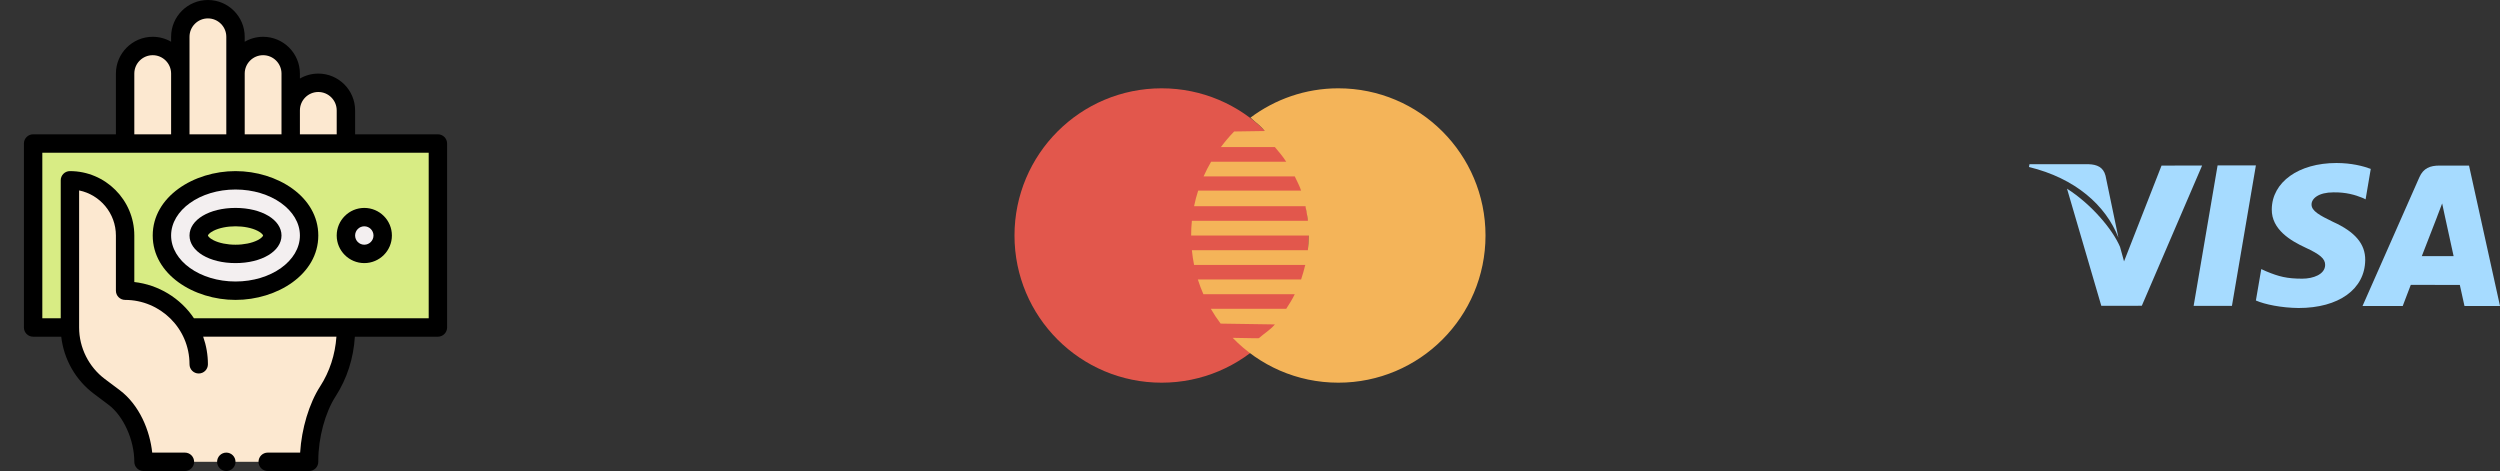 <svg width="138" height="26" viewBox="0 0 138 26" fill="none" xmlns="http://www.w3.org/2000/svg">
<rect x="0" y="0" width="138" height="26" fill="#333333" stroke="none"/>
<path d="M1.828 7.922V18.078H24.172V7.922H1.828Z" fill="#D8EC84"/>
<path d="M20.109 14.016C20.67 14.016 21.125 13.561 21.125 13C21.125 12.439 20.67 11.984 20.109 11.984C19.549 11.984 19.094 12.439 19.094 13C19.094 13.561 19.549 14.016 20.109 14.016Z" fill="#F3EFF0"/>
<path d="M10.425 18.078H19.094V18.15C19.094 19.37 18.764 20.574 18.102 21.599C17.423 22.649 17.062 24.176 17.062 25.426V25.492H7.922C7.922 24.213 7.32 22.705 6.297 21.938L5.484 21.328C4.462 20.561 3.859 19.357 3.859 18.078V9.953C5.542 9.953 6.906 11.317 6.906 13V16.047C8.41 16.047 9.723 16.864 10.425 18.078Z" fill="#FCE8D0"/>
<path d="M13 9.953C15.243 9.953 17.062 11.317 17.062 13C17.062 14.683 15.243 16.047 13 16.047C10.757 16.047 8.938 14.683 8.938 13C8.938 11.317 10.757 9.953 13 9.953Z" fill="#F3EFF0"/>
<path d="M13 14.016C14.122 14.016 15.031 13.561 15.031 13C15.031 12.439 14.122 11.984 13 11.984C11.878 11.984 10.969 12.439 10.969 13C10.969 13.561 11.878 14.016 13 14.016Z" fill="#D8EC84"/>
<path d="M17.57 4.57C16.729 4.57 16.047 5.252 16.047 6.094V4.062C16.047 3.221 15.365 2.539 14.523 2.539C13.682 2.539 13 3.221 13 4.062V2.031C13 1.19 12.318 0.508 11.477 0.508C10.635 0.508 9.953 1.19 9.953 2.031V4.062C9.953 3.221 9.271 2.539 8.43 2.539C7.588 2.539 6.906 3.221 6.906 4.062V7.922H19.094V6.094C19.094 5.252 18.412 4.57 17.57 4.57Z" fill="#FCE8D0"/>
<path d="M24.172 7.414H19.602V6.094C19.602 4.974 18.69 4.062 17.57 4.062C17.201 4.062 16.854 4.162 16.555 4.336V4.062C16.555 2.942 15.643 2.031 14.523 2.031C14.154 2.031 13.807 2.131 13.508 2.305V2.031C13.508 0.911 12.597 0 11.477 0C10.357 0 9.445 0.911 9.445 2.031V2.304C9.146 2.131 8.8 2.031 8.43 2.031C7.31 2.031 6.398 2.942 6.398 4.062V7.414H1.828C1.548 7.414 1.32 7.641 1.32 7.922V18.078C1.32 18.358 1.548 18.586 1.828 18.586H3.381C3.521 19.827 4.171 20.978 5.18 21.734L5.992 22.344C6.816 22.962 7.414 24.286 7.414 25.492C7.414 25.773 7.641 26 7.922 26H10.207C10.488 26 10.715 25.773 10.715 25.492C10.715 25.212 10.488 24.984 10.207 24.984H8.402C8.275 23.779 7.705 22.359 6.602 21.531L5.789 20.922C4.899 20.254 4.367 19.191 4.367 18.078V10.512C5.525 10.748 6.398 11.774 6.398 13V16.047C6.398 16.327 6.626 16.555 6.906 16.555C8.832 16.555 10.461 18.113 10.461 20.109C10.461 20.39 10.688 20.617 10.969 20.617C11.249 20.617 11.477 20.39 11.477 20.109C11.477 19.588 11.387 19.073 11.215 18.585H18.571C18.501 19.579 18.195 20.518 17.675 21.323C17.063 22.27 16.646 23.667 16.568 24.984H14.777C14.497 24.984 14.27 25.212 14.27 25.492C14.27 25.773 14.497 26 14.777 26H17.062C17.343 26 17.57 25.773 17.57 25.492V25.426C17.57 24.169 17.946 22.775 18.528 21.874C19.154 20.905 19.516 19.776 19.588 18.586H24.172C24.452 18.586 24.68 18.358 24.68 18.078V7.922C24.68 7.641 24.452 7.414 24.172 7.414ZM17.57 5.078C18.13 5.078 18.586 5.534 18.586 6.094V7.414H16.555V6.094C16.555 5.534 17.01 5.078 17.57 5.078ZM14.523 3.047C15.084 3.047 15.539 3.502 15.539 4.062V7.414H13.508V4.062C13.508 3.502 13.963 3.047 14.523 3.047ZM10.461 2.031C10.461 1.471 10.916 1.016 11.477 1.016C12.037 1.016 12.492 1.471 12.492 2.031V7.414H10.461V2.031ZM7.414 4.062C7.414 3.502 7.87 3.047 8.43 3.047C8.99 3.047 9.445 3.502 9.445 4.062V7.414H7.414V4.062ZM23.664 17.57H10.707C9.957 16.451 8.745 15.718 7.414 15.568V13C7.414 11.04 5.819 9.445 3.859 9.445C3.579 9.445 3.352 9.673 3.352 9.953V17.57H2.336V8.43H23.664V17.57Z" fill="black"/>
<path d="M13 9.445C10.702 9.445 8.43 10.851 8.43 13C8.43 15.155 10.711 16.555 13 16.555C15.298 16.555 17.57 15.149 17.57 13C17.57 10.845 15.289 9.445 13 9.445ZM13 15.539C11.04 15.539 9.445 14.4 9.445 13C9.445 11.6 11.04 10.461 13 10.461C14.96 10.461 16.555 11.6 16.555 13C16.555 14.4 14.96 15.539 13 15.539Z" fill="black"/>
<path d="M13 11.477C11.553 11.477 10.461 12.132 10.461 13C10.461 13.868 11.553 14.523 13 14.523C14.447 14.523 15.539 13.868 15.539 13C15.539 12.132 14.447 11.477 13 11.477ZM14.209 13.264C13.899 13.419 13.459 13.508 13 13.508C12.541 13.508 12.101 13.419 11.791 13.264C11.531 13.134 11.477 13.018 11.477 13C11.477 12.982 11.531 12.866 11.791 12.736C12.101 12.581 12.541 12.492 13 12.492C13.459 12.492 13.899 12.581 14.209 12.736C14.469 12.866 14.523 12.982 14.523 13C14.523 13.018 14.469 13.134 14.209 13.264Z" fill="black"/>
<path d="M18.586 13C18.586 13.84 19.269 14.523 20.109 14.523C20.949 14.523 21.633 13.84 21.633 13C21.633 12.16 20.949 11.477 20.109 11.477C19.269 11.477 18.586 12.16 18.586 13ZM20.109 12.492C20.389 12.492 20.617 12.72 20.617 13C20.617 13.28 20.389 13.508 20.109 13.508C19.829 13.508 19.602 13.28 19.602 13C19.602 12.72 19.829 12.492 20.109 12.492Z" fill="black"/>
<path d="M12.492 26C12.773 26 13 25.773 13 25.492C13 25.212 12.773 24.984 12.492 24.984C12.212 24.984 11.984 25.212 11.984 25.492C11.984 25.773 12.212 26 12.492 26Z" fill="black"/>
<path d="M72.244 13C72.244 17.488 68.608 21.124 64.122 21.124C59.636 21.124 56 17.487 56 13C56 8.513 59.636 4.875 64.122 4.875C68.607 4.875 72.244 8.513 72.244 13Z" fill="#E2574C"/>
<path d="M73.876 4.875C72.055 4.875 70.378 5.482 69.023 6.495L69.029 6.496C69.296 6.754 69.59 6.935 69.816 7.232L68.126 7.258C67.862 7.526 67.62 7.816 67.393 8.119H70.373C70.6 8.391 70.809 8.627 70.999 8.928H66.853C66.701 9.19 66.56 9.458 66.438 9.738H71.471C71.603 10.017 71.721 10.227 71.821 10.522H66.139C66.049 10.802 65.972 11.089 65.913 11.381H72.059C72.119 11.662 72.165 11.922 72.197 12.187H65.792C65.765 12.455 65.751 12.726 65.751 13H72.243C72.243 13.287 72.223 13.554 72.194 13.812H65.792C65.819 14.088 65.86 14.358 65.913 14.625H72.049C71.986 14.888 71.912 15.153 71.821 15.427H66.121C66.207 15.705 66.312 15.975 66.426 16.238H71.471C71.332 16.534 71.173 16.77 70.999 17.047H66.838C67.002 17.332 67.183 17.603 67.38 17.863L70.373 17.908C70.118 18.214 69.79 18.398 69.492 18.666C69.508 18.679 69.015 18.665 68.044 18.649C69.522 20.174 71.586 21.124 73.876 21.124C78.363 21.124 82 17.487 82 13C82 8.513 78.364 4.875 73.876 4.875Z" fill="#F4B459"/>
<path d="M122.411 9.131L121.089 16.885H123.203L124.525 9.131H122.411Z" fill="#A6DBFF"/>
<path d="M119.317 9.14L117.247 14.428L117.027 13.63C116.618 12.667 115.46 11.286 114.099 10.415L115.992 16.881L118.228 16.878L121.556 9.138L119.317 9.14Z" fill="#A6DBFF"/>
<path d="M116.224 9.695C116.102 9.222 115.746 9.082 115.304 9.065H112.027L112 9.219C114.55 9.838 116.237 11.328 116.937 13.12L116.224 9.695Z" fill="#A6DBFF"/>
<path d="M128.808 10.618C129.499 10.607 130.001 10.758 130.39 10.914L130.581 11.004L130.866 9.323C130.448 9.166 129.792 8.998 128.973 8.998C126.885 8.998 125.413 10.05 125.402 11.557C125.388 12.671 126.45 13.292 127.252 13.664C128.076 14.044 128.352 14.286 128.348 14.626C128.342 15.145 127.692 15.383 127.084 15.383C126.238 15.383 125.789 15.266 125.095 14.977L124.822 14.853L124.525 16.588C125.02 16.805 125.932 16.992 126.88 17.002C129.101 17.002 130.545 15.962 130.56 14.352C130.569 13.471 130.005 12.798 128.784 12.247C128.045 11.887 127.593 11.648 127.597 11.284C127.597 10.962 127.981 10.618 128.808 10.618Z" fill="#A6DBFF"/>
<path d="M136.29 9.14H134.657C134.15 9.14 133.773 9.278 133.55 9.783L130.412 16.89H132.631C132.631 16.89 132.993 15.934 133.075 15.725C133.318 15.725 135.475 15.728 135.782 15.728C135.845 15.999 136.039 16.89 136.039 16.89H138L136.29 9.14ZM133.684 14.138C133.858 13.693 134.526 11.971 134.526 11.971C134.514 11.992 134.698 11.522 134.807 11.23L134.95 11.899C134.95 11.899 135.355 13.75 135.439 14.138H133.684Z" fill="#A6DBFF"/>
</svg>
